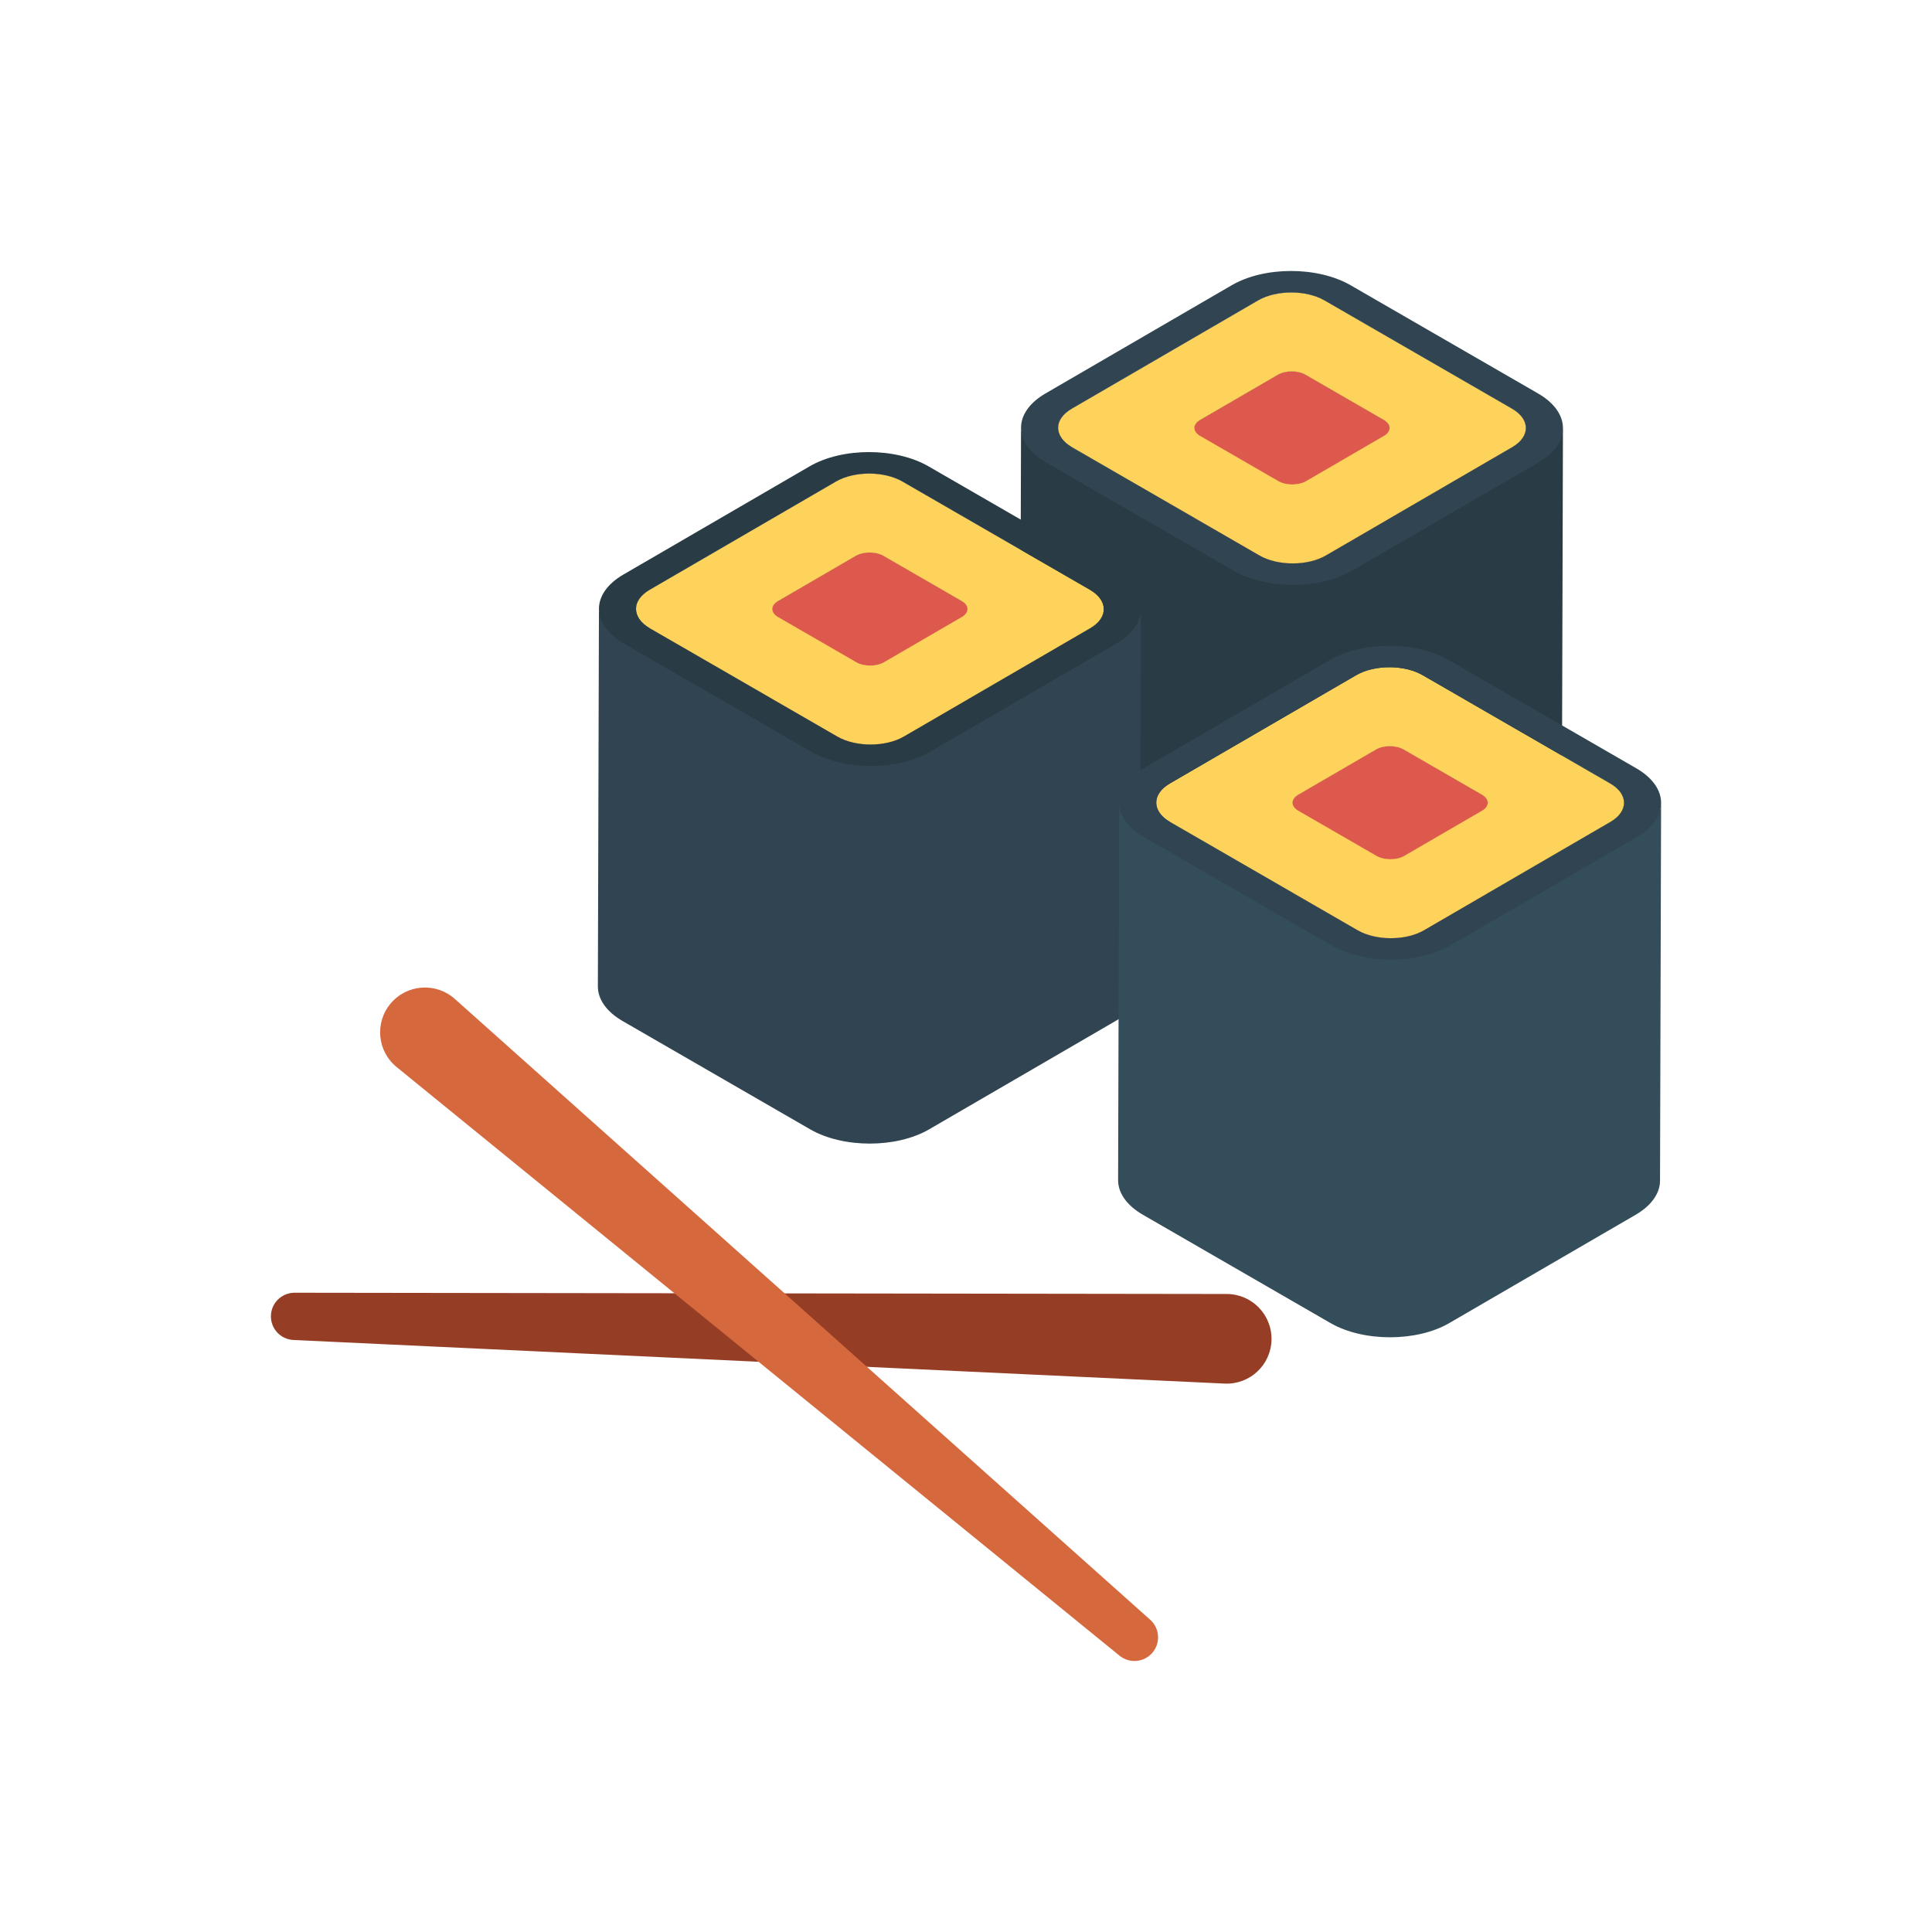 <svg enable-background="new 0 0 110 110" height="512" viewBox="0 0 110 110" width="512" xmlns="http://www.w3.org/2000/svg"><path d="m72.394 76.284c.033-1.434-1.123-2.613-2.557-2.61l-53.07-.071c-.73.002-1.326.585-1.342 1.315-.017.728.549 1.338 1.277 1.375l53.012 2.482c1.436.073 2.649-1.053 2.681-2.491z" fill="#963e25"/><path d="m22.255 57.119c.932-1.09 2.58-1.198 3.646-.239l39.589 35.344c.543.488.597 1.32.123 1.875-.473.554-1.301.63-1.868.172l-41.153-33.509c-1.119-.903-1.271-2.551-.337-3.644z" fill="#d6683d"/><g enable-background="new"><path d="m75.414 17.106-.061 21.5c-1.047-.605-2.746-.605-3.787-0l.061-21.5c1.041-.605 2.739-.605 3.787 0z" fill="#344d5b"/><path d="m86.087 23.268-.061 21.5-10.673-6.162.061-21.5z" fill="#344d5b"/><path d="m78.79 23.908-.061 21.5-4.456-2.573.061-21.5z" fill="#fed35b"/><path d="m74.273 42.835c-.438-.253-1.146-.251-1.578 0.0.018-6.33.036-12.659.054-18.989l.007-2.511c.432-.251 1.14-.253 1.578-0-.018 6.33-.036 12.659-.054 18.988-.002.753-.005 1.758-.007 2.511z" fill="#fed35b"/><path d="m71.628 17.106-.061 21.5-10.607 6.164.061-21.5z" fill="#344d5b"/><path d="m72.756 21.335-.061 21.5-4.427 2.573.061-21.5z" fill="#fed35b"/><path d="m86.876 24.372-.061 21.5c.001-.4-.262-.8-.789-1.104l.061-21.5c.527.304.79.705.789 1.104z" fill="#344d5b"/><path d="m78.729 45.407c.02-7.167.041-14.333.061-21.5.22.127.329.294.329.46l-.061 21.5c0-.166-.109-.333-.329-.46z" fill="#fed35b"/><path d="m67.942 45.864.061-21.5c0-.165.109-.331.326-.457l-.061 21.5c-.217.126-.326.291-.326.457z" fill="#fed35b"/><path d="m60.183 45.859.061-21.5c.001-.395.26-.789.777-1.089l-.061 21.5c-.517.3-.776.694-.777 1.089z" fill="#344d5b"/><path d="m79.118 24.367-.061 21.5c-0.0.165-.109.329-.324.454l.061-21.5c.215-.125.323-.289.324-.454z" fill="#dd584d"/><path d="m67.942 45.864.061-21.5c-0.0.166.109.332.328.459l-.061 21.5c-.219-.127-.329-.293-.328-.459z" fill="#dd584d"/><path d="m86.876 24.372-.061 21.5c-.001.395-.26.789-.777 1.089l.061-21.5c.517-.3.776-.694.777-1.089z" fill="#fed35b"/><path d="m72.787 27.396-.061 21.5-4.456-2.573.061-21.5z" fill="#dd584d"/><path d="m71.706 31.625-.061 21.5-10.673-6.162.061-21.5z" fill="#fed35b"/><g fill="#dd584d"><path d="m78.795 24.821-.061 21.5-4.427 2.573.061-21.5z"/><path d="m74.368 27.394-.061 21.5c-.435.253-1.143.255-1.581.002l.061-21.5c.438.253 1.146.251 1.581-.002z"/><path d="m78.79 23.908c.438.253.437.663.005.914l-4.427 2.573c-.435.253-1.143.255-1.581.002l-4.456-2.573c-.438-.253-.437-.663-.002-.916l4.427-2.573c.432-.251 1.14-.253 1.578-0z"/></g><g fill="#fed35b"><path d="m86.1 25.461-.061 21.5-10.607 6.164.061-21.5z"/><path d="m75.493 31.625-.061 21.5c-1.041.605-2.739.605-3.787-0l.061-21.5c1.047.605 2.746.605 3.787 0z"/><path d="m86.087 23.268c1.047.605 1.053 1.589.012 2.193l-10.607 6.164c-1.041.605-2.739.605-3.787-0l-10.673-6.162c-1.047-.605-1.053-1.589-.012-2.193l10.607-6.164c1.041-.605 2.739-.605 3.787 0zm-11.719 4.126 4.427-2.573c.432-.251.433-.661-.005-.914l-4.456-2.573c-.438-.253-1.146-.251-1.578 0l-4.427 2.573c-.435.253-.436.663.002.916l4.456 2.573c.438.253 1.146.251 1.581-.002"/></g><path d="m87.029 26.133-10.607 6.164c-1.86 1.081-3.941.894-5.817-.189l-10.673-6.162-.214-.107c-.944-.545-1.587-.774-1.585-1.489l-.061 21.5c-.002.715.469 1.431 1.414 1.976l10.673 6.162c1.876 1.083 4.911 1.083 6.771.002l10.607-6.164c.925-.538 1.388-1.241 1.39-1.945l.061-21.5c-.002.704-1.034 1.215-1.959 1.752z" fill="#293b44"/><path d="m87.573 22.404c1.876 1.083 1.889 2.839.026 3.922l-10.607 6.164c-1.86 1.081-4.895 1.081-6.771-.002l-10.673-6.162c-1.876-1.083-1.886-2.841-.026-3.922l10.607-6.164c1.864-1.083 4.895-1.081 6.771.002zm-12.08 9.221 10.607-6.164c1.041-.605 1.035-1.589-.012-2.193l-10.673-6.162c-1.047-.605-2.746-.605-3.787-0l-10.607 6.164c-1.041.605-1.035 1.589.012 2.193l10.673 6.162c1.047.605 2.746.605 3.787 0" fill="#304551"/></g><g enable-background="new"><path d="m51.382 27.417-.061 21.5c-1.047-.605-2.746-.605-3.787-0l.061-21.5c1.041-.605 2.739-.605 3.787 0z" fill="#344d5b"/><path d="m62.055 33.579-.061 21.5-10.673-6.162.061-21.5z" fill="#344d5b"/><path d="m54.757 34.218-.061 21.5-4.456-2.573.061-21.5z" fill="#fed35b"/><path d="m50.241 53.146c-.438-.253-1.146-.251-1.578 0.0.018-6.33.036-12.659.054-18.989l.007-2.511c.432-.251 1.14-.253 1.578-0-.018 6.33-.036 12.659-.054 18.988-.002.753-.005 1.758-.007 2.511z" fill="#fed35b"/><path d="m47.596 27.417-.061 21.5-10.607 6.164.061-21.5z" fill="#344d5b"/><path d="m48.724 31.646-.061 21.5-4.427 2.573.061-21.5z" fill="#fed35b"/><path d="m62.844 34.683-.061 21.5c.001-.4-.262-.8-.789-1.104l.061-21.5c.527.304.79.705.789 1.104z" fill="#344d5b"/><path d="m54.696 55.718c.02-7.167.041-14.333.061-21.5.22.127.329.294.329.46l-.061 21.5c0-.166-.109-.333-.329-.46z" fill="#fed35b"/><path d="m43.91 56.175.061-21.5c0-.165.109-.331.326-.457l-.061 21.5c-.217.126-.326.291-.326.457z" fill="#fed35b"/><path d="m36.151 56.169.061-21.5c.001-.395.26-.789.777-1.089l-.061 21.5c-.517.3-.776.694-.777 1.089z" fill="#344d5b"/><path d="m55.086 34.678-.061 21.5c-0.0.165-.109.329-.324.454l.061-21.5c.215-.125.323-.289.324-.454z" fill="#dd584d"/><path d="m43.91 56.175.061-21.5c-0.0.166.109.332.328.459l-.061 21.5c-.219-.127-.329-.293-.328-.459z" fill="#dd584d"/><path d="m62.844 34.683-.061 21.5c-.001.395-.26.789-.777 1.089l.061-21.5c.517-.3.776-.694.777-1.089z" fill="#fed35b"/><path d="m48.755 37.707-.061 21.5-4.456-2.573.061-21.5z" fill="#dd584d"/><path d="m47.674 41.936-.061 21.5-10.673-6.162.061-21.5z" fill="#fed35b"/><g fill="#dd584d"><path d="m54.762 35.132-.061 21.5-4.427 2.573.061-21.5z"/><path d="m50.336 37.705-.061 21.5c-.435.253-1.143.255-1.581.002l.061-21.5c.438.253 1.146.251 1.581-.002z"/><path d="m54.757 34.218c.438.253.437.663.005.914l-4.427 2.573c-.435.253-1.143.255-1.581.002l-4.456-2.573c-.438-.253-.437-.663-.002-.916l4.427-2.573c.432-.251 1.14-.253 1.578-0z"/></g><g fill="#fed35b"><path d="m62.067 35.772-.061 21.5-10.607 6.164.061-21.5z"/><path d="m51.461 41.936-.061 21.5c-1.041.605-2.739.605-3.787-0l.061-21.5c1.047.605 2.746.605 3.787 0z"/><path d="m62.055 33.579c1.047.605 1.053 1.589.012 2.193l-10.607 6.164c-1.041.605-2.739.605-3.787-0l-10.673-6.162c-1.047-.605-1.053-1.589-.012-2.193l10.607-6.164c1.041-.605 2.739-.605 3.787 0zm-11.719 4.126 4.427-2.572c.432-.251.433-.661-.005-.914l-4.456-2.573c-.438-.253-1.146-.251-1.578 0l-4.427 2.573c-.435.253-.436.663.002.916l4.456 2.573c.438.253 1.146.251 1.581-.002"/></g><path d="m63.406 36.234-10.607 6.164c-1.86 1.081-4.895 1.081-6.771-.002l-10.673-6.162.66.134c-.944-.545-1.916-.992-1.914-1.707l-.061 21.5c-.002.715.469 1.431 1.414 1.976l10.673 6.162c1.876 1.083 4.911 1.083 6.771.002l10.607-6.164c.925-.538 1.388-1.241 1.39-1.945l.061-21.5c-.002.704-.624 1.005-1.549 1.543z" fill="#304551"/><path d="m63.541 32.715c1.876 1.083 1.889 2.839.026 3.922l-10.607 6.164c-1.86 1.081-4.895 1.081-6.771-.002l-10.673-6.162c-1.876-1.083-1.886-2.841-.026-3.922l10.607-6.164c1.864-1.083 4.895-1.081 6.771.002zm-12.08 9.221 10.607-6.164c1.041-.605 1.035-1.589-.012-2.193l-10.673-6.162c-1.047-.605-2.746-.605-3.787-0l-10.607 6.164c-1.041.605-1.035 1.589.012 2.193l10.673 6.162c1.047.605 2.746.605 3.787 0" fill="#293b44"/></g><g enable-background="new"><path d="m81.002 38.444-.061 21.5c-1.047-.605-2.746-.605-3.787-0l.061-21.5c1.041-.605 2.739-.605 3.787 0z" fill="#344d5b"/><path d="m91.675 44.606-.061 21.5-10.673-6.162.061-21.5z" fill="#344d5b"/><path d="m84.377 45.245-.061 21.5-4.456-2.573.061-21.5z" fill="#fed35b"/><path d="m79.861 64.173c-.438-.253-1.146-.251-1.578 0.0.018-6.33.036-12.659.054-18.989l.007-2.511c.432-.251 1.14-.253 1.578-0-.018 6.33-.036 12.659-.054 18.988-.002.753-.005 1.758-.007 2.511z" fill="#fed35b"/><path d="m77.216 38.444-.061 21.5-10.607 6.164.061-21.5z" fill="#344d5b"/><path d="m78.344 42.673-.061 21.5-4.427 2.573.061-21.5z" fill="#fed35b"/><path d="m92.464 45.71-.061 21.5c.001-.4-.262-.8-.789-1.104l.061-21.5c.527.304.79.705.789 1.104z" fill="#344d5b"/><path d="m84.316 66.745c.02-7.167.041-14.333.061-21.5.22.127.329.294.329.46l-.061 21.5c0-.166-.109-.333-.329-.46z" fill="#fed35b"/><path d="m73.53 67.202.061-21.5c0-.165.109-.331.326-.457l-.061 21.5c-.217.126-.326.291-.326.457z" fill="#fed35b"/><path d="m65.771 67.196.061-21.5c.001-.395.26-.789.777-1.089l-.061 21.5c-.517.3-.776.694-.777 1.089z" fill="#344d5b"/><path d="m84.706 45.705-.061 21.5c-0.0.165-.109.329-.324.454l.061-21.5c.215-.125.323-.289.324-.454z" fill="#dd584d"/><path d="m73.53 67.202.061-21.5c-0.0.166.109.332.328.459l-.061 21.5c-.219-.127-.329-.293-.328-.459z" fill="#dd584d"/><path d="m92.464 45.71-.061 21.5c-.001.395-.26.789-.777 1.089l.061-21.5c.517-.3.776-.694.777-1.089z" fill="#fed35b"/><path d="m78.375 48.734-.061 21.5-4.456-2.573.061-21.5z" fill="#dd584d"/><path d="m77.294 52.963-.061 21.5-10.673-6.162.061-21.5z" fill="#fed35b"/><g fill="#dd584d"><path d="m84.382 46.159-.061 21.5-4.427 2.573.061-21.5z"/><path d="m79.956 48.732-.061 21.5c-.435.253-1.143.255-1.581.002l.061-21.5c.438.253 1.146.251 1.581-.002z"/><path d="m84.377 45.245c.438.253.437.663.005.914l-4.427 2.573c-.435.253-1.143.255-1.581.002l-4.456-2.573c-.438-.253-.437-.663-.002-.916l4.427-2.572c.432-.251 1.14-.253 1.578-0z"/></g><g fill="#fed35b"><path d="m91.687 46.799-.061 21.5-10.607 6.164.061-21.5z"/><path d="m81.08 52.963-.061 21.5c-1.041.605-2.739.605-3.787-0l.061-21.5c1.047.605 2.746.605 3.787 0z"/><path d="m91.675 44.606c1.047.605 1.053 1.589.012 2.193l-10.607 6.164c-1.041.605-2.739.605-3.787-0l-10.673-6.162c-1.047-.605-1.053-1.589-.012-2.193l10.607-6.164c1.041-.605 2.739-.605 3.787 0zm-11.719 4.126 4.427-2.572c.432-.251.433-.661-.005-.914l-4.456-2.573c-.438-.253-1.146-.251-1.578 0l-4.427 2.573c-.435.253-.436.663.002.916l4.456 2.573c.438.253 1.146.251 1.581-.002"/></g><path d="m93.202 47.218-10.607 6.164c-1.86 1.081-4.895 1.081-6.771-.002l-10.673-6.162.045.107c-.944-.545-1.477-.922-1.475-1.636l-.061 21.5c-.002.715.469 1.431 1.414 1.976l10.673 6.162c1.876 1.083 4.911 1.083 6.771.002l10.607-6.164c.925-.538 1.388-1.241 1.39-1.945l.061-21.5c-.002.704-.448.961-1.373 1.499z" fill="#344d5b"/><path d="m93.161 43.742c1.876 1.083 1.889 2.839.026 3.922l-10.607 6.164c-1.86 1.081-4.895 1.081-6.771-.002l-10.673-6.162c-1.876-1.083-1.886-2.841-.026-3.922l10.607-6.164c1.864-1.083 4.895-1.081 6.771.002zm-12.08 9.221 10.607-6.164c1.041-.605 1.035-1.589-.012-2.193l-10.673-6.162c-1.047-.605-2.746-.605-3.787-0l-10.607 6.164c-1.041.605-1.035 1.589.012 2.193l10.673 6.162c1.047.605 2.746.605 3.787 0" fill="#304551"/></g></svg>